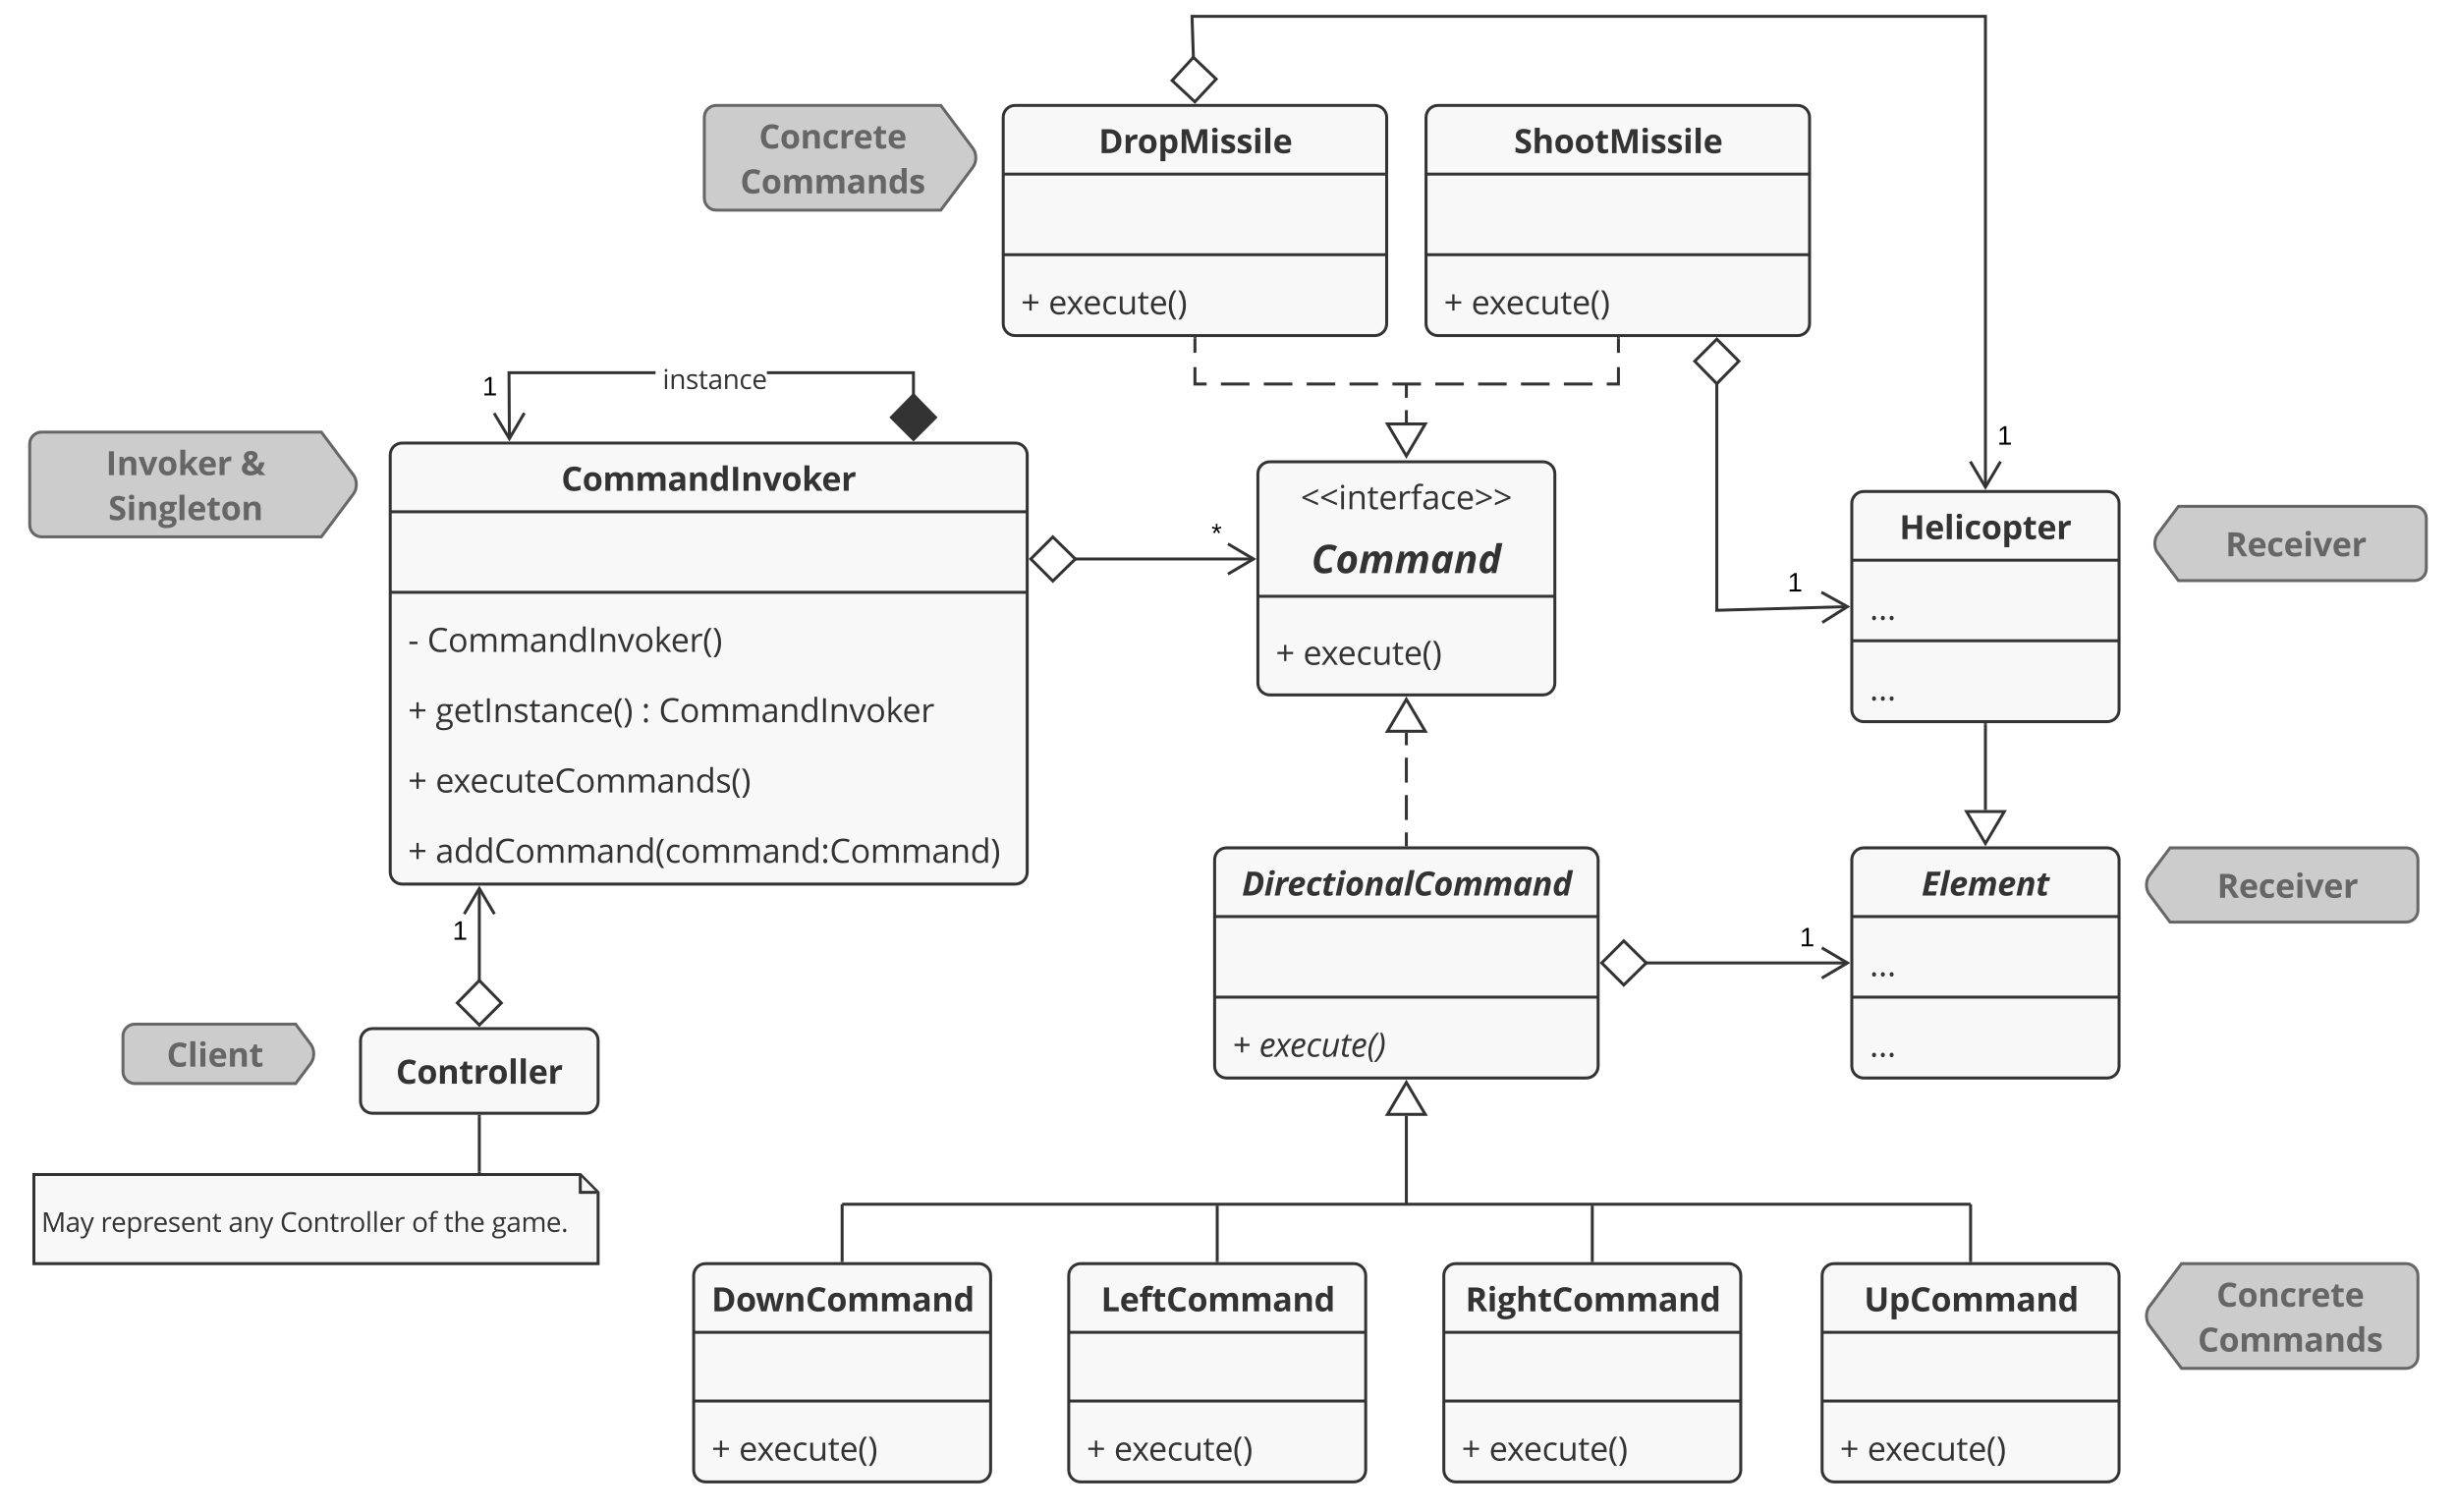 <svg xmlns="http://www.w3.org/2000/svg" xmlns:xlink="http://www.w3.org/1999/xlink" xmlns:lucid="lucid" width="1654.1" height="1018"><g transform="translate(-37.18 -209)" lucid:page-tab-id="0_0"><path d="M1665.64 1122.53c0 4.4-3.58 8-8 8H1506.4l-21.6-28.86c-2.65-3.54-2.65-9.28 0-12.8l21.6-28.87h151.24c4.42 0 8 3.58 8 8z" stroke="#666" stroke-width="2" fill="#ccc"/><use xlink:href="#a" transform="matrix(1,-2.4492935982947064e-16,2.4492935982947064e-16,1,1493.195,1060) translate(36.75 28.99)"/><use xlink:href="#b" transform="matrix(1,-2.4492935982947064e-16,2.4492935982947064e-16,1,1493.195,1060) translate(24.152 59.252)"/><path d="M884.36 528c0-4.42 3.58-8 8-8h184c4.42 0 8 3.58 8 8v141c0 4.42-3.58 8-8 8h-184c-4.42 0-8-3.58-8-8z" stroke="#333" stroke-width="2" fill="#f9f8f8"/><path d="M884.36 610.58h200" stroke="#333" stroke-width="2" fill="none"/><use xlink:href="#c" transform="matrix(1,0,0,1,892.36,528) translate(20.798 23.963)"/><use xlink:href="#d" transform="matrix(1,0,0,1,892.36,528) translate(28.016 66.976)"/><use xlink:href="#e" transform="matrix(1,0,0,1,896.36,618.578) translate(0 38.121)"/><use xlink:href="#f" transform="matrix(1,0,0,1,896.36,618.578) translate(18.479 38.121)"/><path d="M855.22 788c0-4.42 3.58-8 8-8h242.28c4.42 0 8 3.58 8 8v139c0 4.42-3.58 8-8 8H863.22c-4.42 0-8-3.58-8-8z" stroke="#333" stroke-width="2" fill="#f9f8f8"/><path d="M855.22 826.26h258.28m-258.28 54.27h258.28" stroke="#333" stroke-width="2" fill="none"/><use xlink:href="#g" transform="matrix(1,0,0,1,863.217,788) translate(10.383 24.121)"/><use xlink:href="#h" transform="matrix(1,0,0,1,867.217,888.525) translate(0 32.121)"/><use xlink:href="#i" transform="matrix(1,0,0,1,867.217,888.525) translate(18.012 32.121)"/><path d="M984.36 778v-8.4m0-8.38v-16.78m0-8.4v-16.78m0-8.4v-8.38" stroke="#333" stroke-width="2" fill="none"/><path d="M985.36 779h-2v-1.03h2z" fill="#333"/><path d="M984.36 679.96l12.73 21.52h-25.47z" stroke="#333" stroke-width="2" fill="#fff"/><path d="M984.36 1019v-58.52M984.36 1018.97v1.03" stroke="#333" stroke-width="2" fill="none"/><path d="M984.36 937.96l12.73 21.52h-25.47z" stroke="#333" stroke-width="2" fill="#fff"/><path d="M605.36 1020h758M605.4 1020h-1.04M1363.33 1020h1.03" stroke="#333" stroke-width="2" fill="none"/><path d="M1264.36 1068c0-4.42 3.58-8 8-8h184c4.42 0 8 3.58 8 8v131c0 4.42-3.58 8-8 8h-184c-4.42 0-8-3.58-8-8z" stroke="#333" stroke-width="2" fill="#f9f8f8"/><path d="M1264.36 1106.26h200m-200 46.27h200" stroke="#333" stroke-width="2" fill="none"/><use xlink:href="#j" transform="matrix(1,0,0,1,1272.357,1068) translate(20.245 24.121)"/><use xlink:href="#e" transform="matrix(1,0,0,1,1276.357,1160.525) translate(0 32.121)"/><use xlink:href="#f" transform="matrix(1,0,0,1,1276.357,1160.525) translate(18.479 32.121)"/><path d="M504.36 1068c0-4.42 3.58-8 8-8h184c4.42 0 8 3.58 8 8v131c0 4.42-3.58 8-8 8h-184c-4.42 0-8-3.58-8-8z" stroke="#333" stroke-width="2" fill="#f9f8f8"/><path d="M504.36 1106.26h200m-200 46.27h200" stroke="#333" stroke-width="2" fill="none"/><use xlink:href="#k" transform="matrix(1,0,0,1,512.36,1068) translate(3.98 24.121)"/><use xlink:href="#e" transform="matrix(1,0,0,1,516.36,1160.525) translate(0 32.121)"/><use xlink:href="#f" transform="matrix(1,0,0,1,516.36,1160.525) translate(18.479 32.121)"/><path d="M1009.58 1068c0-4.42 3.58-8 8-8h184c4.42 0 8 3.58 8 8v131c0 4.42-3.58 8-8 8h-184c-4.42 0-8-3.58-8-8z" stroke="#333" stroke-width="2" fill="#f9f8f8"/><path d="M1009.58 1106.26h200m-200 46.27h200" stroke="#333" stroke-width="2" fill="none"/><use xlink:href="#l" transform="matrix(1,0,0,1,1017.575,1068) translate(6.546 24.121)"/><use xlink:href="#e" transform="matrix(1,0,0,1,1021.575,1160.525) translate(0 32.121)"/><use xlink:href="#f" transform="matrix(1,0,0,1,1021.575,1160.525) translate(18.479 32.121)"/><path d="M756.97 1068c0-4.42 3.58-8 8-8h184c4.42 0 8 3.58 8 8v131c0 4.42-3.58 8-8 8h-184c-4.42 0-8-3.58-8-8z" stroke="#333" stroke-width="2" fill="#f9f8f8"/><path d="M756.97 1106.26h200m-200 46.27h200" stroke="#333" stroke-width="2" fill="none"/><use xlink:href="#m" transform="matrix(1,0,0,1,764.968,1068) translate(13.708 24.121)"/><use xlink:href="#e" transform="matrix(1,0,0,1,768.968,1160.525) translate(0 32.121)"/><use xlink:href="#f" transform="matrix(1,0,0,1,768.968,1160.525) translate(18.479 32.121)"/><path d="M604.36 1021v37M604.36 1021.03V1020" stroke="#333" stroke-width="2" fill="none"/><path d="M605.36 1059h-2v-1.03h2z" fill="#333"/><path d="M1364.36 1021v37M1364.36 1021.03V1020" stroke="#333" stroke-width="2" fill="none"/><path d="M1365.36 1057.97v1.03h-2v-1.03z" fill="#333"/><path d="M856.97 1058v-37" stroke="#333" stroke-width="2" fill="none"/><path d="M857.97 1059h-2v-1.03h2z" fill="#333"/><path d="M856.97 1021.03V1020M1109.58 1058v-37" stroke="#333" stroke-width="2" fill="none"/><path d="M1110.58 1057.97v1.03h-2v-1.03z" fill="#333"/><path d="M1109.58 1021.03V1020M1145.25 857.5h136.3" stroke="#333" stroke-width="2" fill="none"/><path d="M1115.92 857.5l14.85-14.85 15.15 14.85-15.15 14.85z" stroke="#333" stroke-width="2" fill="#fff"/><path d="M1264.18 867.68l17.22-10.18-17.22-10.18" stroke="#333" stroke-width="2" fill="none"/><use xlink:href="#n" transform="matrix(1,0,0,1,1249.276,831.9) translate(0 14.4)"/><path d="M1284.36 788c0-4.42 3.58-8 8-8h164c4.42 0 8 3.58 8 8v139c0 4.42-3.58 8-8 8h-164c-4.42 0-8-3.58-8-8z" stroke="#333" stroke-width="2" fill="#f9f8f8"/><path d="M1284.36 826.26h180m-180 54.27h180" stroke="#333" stroke-width="2" fill="none"/><use xlink:href="#o" transform="matrix(1,0,0,1,1292.36,788) translate(38.977 24.121)"/><use xlink:href="#p" transform="matrix(1,0,0,1,1296.36,834.263) translate(0 32.121)"/><use xlink:href="#q" transform="matrix(1,0,0,1,1296.36,888.525) translate(0 32.121)"/><path d="M1665.64 822c0 4.42-3.58 8-8 8H1498.7l-13.9-18.6c-2.65-3.53-2.65-9.27 0-12.8l13.9-18.6h158.94c4.42 0 8 3.58 8 8z" stroke="#666" stroke-width="2" fill="#ccc"/><use xlink:href="#r" transform="matrix(1,-2.4492935982947064e-16,2.4492935982947064e-16,1,1489.355,780) translate(41.001 33.621)"/><path d="M57.18 508c0-4.42 3.58-8 8-8H253.6l21.6 28.86c2.65 3.53 2.65 9.27 0 12.8l-21.6 28.87H65.2c-4.42 0-8-3.6-8-8z" stroke="#666" stroke-width="2" fill="#ccc"/><use xlink:href="#s" transform="matrix(1,0,0,1,57.18,500) translate(51.322 28.99)"/><use xlink:href="#t" transform="matrix(1,0,0,1,57.18,500) translate(142.012 28.99)"/><use xlink:href="#u" transform="matrix(1,0,0,1,57.18,500) translate(52.949 59.252)"/><path d="M300 515.38c0-4.42 3.58-8 8-8h413c4.4 0 8 3.58 8 8v281c0 4.42-3.6 8-8 8H308c-4.42 0-8-3.58-8-8z" stroke="#333" stroke-width="2" fill="#f9f8f8"/><path d="M300 553.65h429M300 607.9h429" stroke="#333" stroke-width="2" fill="none"/><use xlink:href="#v" transform="matrix(1,0,0,1,308,515.383) translate(107.216 24.121)"/><use xlink:href="#w" transform="matrix(1,0,0,1,312,615.908) translate(0 32.109)"/><use xlink:href="#x" transform="matrix(1,0,0,1,312,615.908) translate(12.923 32.109)"/><use xlink:href="#e" transform="matrix(1,0,0,1,312,615.908) translate(0 79.45)"/><use xlink:href="#y" transform="matrix(1,0,0,1,312,615.908) translate(18.479 79.45)"/><use xlink:href="#z" transform="matrix(1,0,0,1,312,615.908) translate(157.216 79.45)"/><use xlink:href="#A" transform="matrix(1,0,0,1,312,615.908) translate(168.902 79.45)"/><use xlink:href="#e" transform="matrix(1,0,0,1,312,615.908) translate(0 126.792)"/><use xlink:href="#B" transform="matrix(1,0,0,1,312,615.908) translate(18.479 126.792)"/><use xlink:href="#e" transform="matrix(1,0,0,1,312,615.908) translate(0 174.133)"/><use xlink:href="#C" transform="matrix(1,0,0,1,312,615.908) translate(18.479 174.133)"/><path d="M760.74 585.45h120.8" stroke="#333" stroke-width="2" fill="none"/><path d="M731.4 585.45l14.85-14.85 15.15 14.85-15.15 14.85z" stroke="#333" stroke-width="2" fill="#fff"/><path d="M864.18 595.63l17.22-10.18-17.22-10.18" stroke="#333" stroke-width="2" fill="none"/><use xlink:href="#D" transform="matrix(1,0,0,1,853.045,559.849) translate(0 14.4)"/><path d="M478.72 461h-97.7l.23 43.56h-2L379 459h99.72zm174.67 14.63h-2V461h-97.73v-2h99.72z" fill="#333"/><path d="M667.24 490.12l-14.85 14.85-14.86-14.85 14.85-15.15z" fill="#333"/><path d="M668.65 490.13l-16.26 16.25-16.27-16.25 16.26-16.6zm-29.7-.02l13.44 13.45 13.43-13.44-13.44-13.7zM391.2 487.65l-10.94 18.73-11.14-18.6 1.7-1.03 9.42 15.7 9.23-15.8z" fill="#333"/><use xlink:href="#E" transform="matrix(1,0,0,1,478.722,443.744) translate(0 27.239)"/><use xlink:href="#F" transform="matrix(1,0,0,1,478.722,443.744) translate(4.676 27.239)"/><use xlink:href="#n" transform="matrix(1,0,0,1,362.066,460.891) translate(0 14.4)"/><path d="M280 909.72c0-4.42 3.58-8 8-8h144c4.42 0 8 3.58 8 8v41c0 4.42-3.58 8-8 8H288c-4.42 0-8-3.58-8-8z" stroke="#333" stroke-width="2" fill="#f9f8f8"/><use xlink:href="#G" transform="matrix(1,0,0,1,288,909.721) translate(15.821 29.121)"/><path d="M120 906.72c0-4.42 3.58-8 8-8h108.3l10.2 13.6c2.63 3.53 2.63 9.27 0 12.8l-10.2 13.6H128c-4.42 0-8-3.58-8-8z" stroke="#666" stroke-width="2" fill="#ccc"/><use xlink:href="#H" transform="matrix(1,0,0,1,120,898.721) translate(29.448 28.621)"/><path d="M60 1000h368l12 12v48H60z" stroke="#333" stroke-width="2" fill="#f9f8f8"/><path d="M428 1000.95V1012h11.05" stroke="#333" stroke-width="2" fill="#f9f8f8"/><use xlink:href="#I" transform="matrix(1,0,0,1,65,1005) translate(0 33.614)"/><use xlink:href="#J" transform="matrix(1,0,0,1,65,1005) translate(40.008 33.614)"/><use xlink:href="#K" transform="matrix(1,0,0,1,65,1005) translate(125.974 33.614)"/><use xlink:href="#L" transform="matrix(1,0,0,1,65,1005) translate(160.778 33.614)"/><use xlink:href="#M" transform="matrix(1,0,0,1,65,1005) translate(249.495 33.614)"/><use xlink:href="#N" transform="matrix(1,0,0,1,65,1005) translate(271.143 33.614)"/><use xlink:href="#O" transform="matrix(1,0,0,1,65,1005) translate(303.319 33.614)"/><path d="M360 960.72V998" stroke="#333" stroke-width="2" fill="none"/><path d="M361 960.75h-2v-1.03h2zM361 999h-2v-1.03h2z" fill="#333"/><path d="M360 869.97V807.2" stroke="#333" stroke-width="2" fill="none"/><path d="M360 899.3l-14.85-14.84L360 869.3l14.85 15.16z" stroke="#333" stroke-width="2" fill="#fff"/><path d="M370.18 824.56L360 807.36l-10.18 17.2" stroke="#333" stroke-width="2" fill="none"/><use xlink:href="#P" transform="matrix(1,0,0,1,342,827.481) translate(0 14.4)"/><path d="M712.83 288c0-4.42 3.58-8 8-8H963.1c4.43 0 8 3.58 8 8v139c0 4.42-3.57 8-8 8H720.84c-4.42 0-8-3.58-8-8z" stroke="#333" stroke-width="2" fill="#f9f8f8"/><path d="M712.83 326.26H971.1m-258.27 54.27H971.1" stroke="#333" stroke-width="2" fill="none"/><use xlink:href="#Q" transform="matrix(1,0,0,1,720.826,288) translate(56.282 24.121)"/><use xlink:href="#R" transform="matrix(1,0,0,1,724.826,388.525) translate(0 32.121)"/><use xlink:href="#S" transform="matrix(1,0,0,1,724.826,388.525) translate(18.479 32.121)"/><path d="M997.6 288c0-4.42 3.6-8 8-8h242.3c4.4 0 8 3.58 8 8v139c0 4.42-3.6 8-8 8h-242.3c-4.4 0-8-3.58-8-8z" stroke="#333" stroke-width="2" fill="#f9f8f8"/><path d="M997.6 326.26h258.3m-258.3 54.27h258.3" stroke="#333" stroke-width="2" fill="none"/><use xlink:href="#T" transform="matrix(1,0,0,1,1005.609,288) translate(51.236 24.121)"/><use xlink:href="#R" transform="matrix(1,0,0,1,1009.609,388.525) translate(0 32.121)"/><use xlink:href="#S" transform="matrix(1,0,0,1,1009.609,388.525) translate(18.479 32.121)"/><path d="M984.36 468.62v8.3m0 8.3v8.3M984.36 468.64v-1.02" stroke="#333" stroke-width="2" fill="none"/><path d="M984.36 516.04l-12.73-21.52h25.46z" stroke="#333" stroke-width="2" fill="#fff"/><path d="M841.97 437v9.62m0 9.63v11.37h7.87m9.62 0h19.25m9.63 0h19.25m9.62 0h19.24m9.63 0h19.24m9.63 0h19.25m9.62 0h19.25m9.62 0h19.24m9.64 0h19.24m9.63 0h19.25m9.62 0h7.88v-11.37m0-9.63V437" stroke="#333" stroke-width="2" fill="none"/><path d="M842.97 437.03h-2V436h2zM1128.15 437.03h-2V436h2z" fill="#333"/><path d="M511.54 288c0-4.42 3.58-8 8-8H670.8l21.6 28.86c2.64 3.53 2.64 9.27 0 12.8l-21.6 28.87H519.53c-4.42 0-8-3.6-8-8z" stroke="#666" stroke-width="2" fill="#ccc"/><g><use xlink:href="#U" transform="matrix(1,0,0,1,511.541,280) translate(36.75 28.99)"/><use xlink:href="#V" transform="matrix(1,0,0,1,511.541,280) translate(24.152 59.252)"/></g><path d="M1284.36 548c0-4.42 3.58-8 8-8h164c4.42 0 8 3.58 8 8v139c0 4.42-3.58 8-8 8h-164c-4.42 0-8-3.58-8-8z" stroke="#333" stroke-width="2" fill="#f9f8f8"/><path d="M1284.36 586.26h180m-180 54.27h180" stroke="#333" stroke-width="2" fill="none"/><g><use xlink:href="#W" transform="matrix(1,0,0,1,1292.36,548) translate(24.095 24.121)"/></g><g><use xlink:href="#X" transform="matrix(1,0,0,1,1296.36,594.263) translate(0 32.121)"/></g><g><use xlink:href="#Y" transform="matrix(1,0,0,1,1296.36,648.525) translate(0 32.121)"/></g><g><path d="M1671.28 592c0 4.42-3.58 8-8 8h-158.93l-13.92-18.6c-2.64-3.53-2.64-9.27 0-12.8l13.92-18.6h158.93c4.42 0 8 3.58 8 8z" stroke="#666" stroke-width="2" fill="#ccc"/></g><g><use xlink:href="#Z" transform="matrix(1,-2.4492935982947064e-16,2.4492935982947064e-16,1,1494.995,550) translate(41.001 33.621)"/></g><path d="M1374.36 697v57.52" stroke="#333" stroke-width="2" fill="none"/><path d="M1375.36 697.03h-2V696h2z" fill="#333"/><path d="M1374.36 777.04l-12.73-21.52h25.46z" stroke="#333" stroke-width="2" fill="#fff"/><path d="M1193.43 466.75V620l88.1-2.45" stroke="#333" stroke-width="2" fill="none"/><path d="M1193.43 437.4l14.85 14.86-14.85 15.15-14.85-15.14z" stroke="#333" stroke-width="2" fill="#fff"/><path d="M1264.47 628.2l16.93-10.65-17.5-9.7" stroke="#333" stroke-width="2" fill="none"/><g><use xlink:href="#aa" transform="matrix(1,0,0,1,1241.151,584.931) translate(0 22.4)"/></g><path d="M840.94 248.27L840 220h534.36v317.18" stroke="#333" stroke-width="2" fill="none"/><path d="M841.92 277.6l-15.33-14.36 14.32-15.64 15.35 14.65z" stroke="#333" stroke-width="2" fill="#fff"/><path d="M1364.18 519.82l10.18 17.22 10.18-17.22" stroke="#333" stroke-width="2" fill="none"/><g><use xlink:href="#aa" transform="matrix(1,0,0,1,1382.36,486.041) translate(0 22.4)"/></g><defs><path fill="#666" d="M1133-1128c-95-42-202-97-328-97-258 0-367 218-367 498 0 326 122 489 367 489 103 0 227-26 373-77v260C1058-5 924 20 776 20c-443 0-662-290-657-749 5-455 236-754 686-754 142 0 285 34 428 103" id="ab"/><path fill="#666" d="M633-893c-183 0-230 133-230 332s48 336 232 336c183 0 229-137 229-336s-47-332-231-332zm4-246c347 5 535 225 539 578S978 25 631 20C283 15 96-208 92-561c-4-355 196-583 545-578" id="ac"/><path fill="#666" d="M795-1139c261-1 398 148 397 410V0H887v-653c-1-148-42-242-180-242-202 0-242 139-242 369V0H160v-1118h233l41 143h17c62-102 185-163 344-164" id="ad"/><path fill="#666" d="M954-63C853 0 774 20 614 20 266 20 92-171 92-553c0-369 188-586 549-586 129 0 245 25 348 76l-90 236c-84-31-156-66-258-66-159 0-238 113-238 338 0 219 79 328 238 328 137 0 223-38 313-97v261" id="ae"/><path fill="#666" d="M451-930c71-134 228-244 436-200l-23 286c-220-45-399 61-399 275V0H160v-1118h231l45 188h15" id="af"/><path fill="#666" d="M836-686c0-141-77-236-213-236-140 0-206 98-215 236h428zm223 627C946-4 838 19 666 20 308 22 92-191 92-551c0-356 187-588 529-588 314 0 504 195 501 508v148H401c5 169 104 277 279 276 158-2 261-33 379-88v236" id="ag"/><path fill="#666" d="M498-350c-2 85 52 126 133 127 53 0 117-12 192-35v227C747 3 654 20 543 20c-247 0-350-124-350-370v-539H47v-129l168-102 88-236h195v238h313v229H498v539" id="ah"/><g id="a"><use transform="matrix(0.011,0,0,0.011,0,0)" xlink:href="#ab"/><use transform="matrix(0.011,0,0,0.011,14.16,0)" xlink:href="#ac"/><use transform="matrix(0.011,0,0,0.011,27.919,0)" xlink:href="#ad"/><use transform="matrix(0.011,0,0,0.011,42.524,0)" xlink:href="#ae"/><use transform="matrix(0.011,0,0,0.011,53.95,0)" xlink:href="#af"/><use transform="matrix(0.011,0,0,0.011,63.596,0)" xlink:href="#ag"/><use transform="matrix(0.011,0,0,0.011,76.725,0)" xlink:href="#ah"/><use transform="matrix(0.011,0,0,0.011,86.372,0)" xlink:href="#ag"/></g><path fill="#666" d="M1384-895c-176 0-222 133-223 334V0H856v-653c-1-144-37-242-168-242-78 0-135 29-170 86s-53 152-53 283V0H160v-1118h233l41 143h17c56-98 174-164 325-164 167 0 281 55 340 164h27c55-99 179-165 330-164 265 2 385 133 385 410V0h-306v-653c-1-144-37-242-168-242" id="ai"/><path fill="#666" d="M618-1141c286 0 465 117 465 396V0H870l-59-152h-8C704-33 632 18 432 20 216 22 86-113 86-334c0-119 44-202 124-262 109-82 356-99 570-100 11-142-39-219-174-219-89 0-194 27-315 81l-101-206c129-67 271-101 428-101zm-71 938c137 0 235-88 233-223v-92c-190 3-382 4-381 186 0 86 49 129 148 129" id="aj"/><path fill="#666" d="M92-557c0-327 132-582 430-582 141 0 248 55 322 164h10c-38-188-18-371-23-581h306V0H903l-59-145h-13C762-35 656 20 514 20 222 20 92-237 92-557zm309 4c0 190 54 330 220 330 191 0 231-123 231-332 0-214-44-336-236-336-161 0-215 151-215 338" id="ak"/><path fill="#666" d="M836-831c-99-39-182-77-306-82-139-6-173 83-92 144 51 39 327 139 383 188 71 62 119 126 119 249C940-74 747 21 463 20 305 20 202 0 94-45v-252c93 45 253 94 379 94 111 0 166-32 166-96 0-68-41-76-98-109-79-46-276-119-333-167-74-61-116-125-116-252 0-368 555-367 836-224" id="al"/><g id="b"><use transform="matrix(0.011,0,0,0.011,0,0)" xlink:href="#ab"/><use transform="matrix(0.011,0,0,0.011,14.16,0)" xlink:href="#ac"/><use transform="matrix(0.011,0,0,0.011,27.919,0)" xlink:href="#ai"/><use transform="matrix(0.011,0,0,0.011,49.74,0)" xlink:href="#ai"/><use transform="matrix(0.011,0,0,0.011,71.56,0)" xlink:href="#aj"/><use transform="matrix(0.011,0,0,0.011,84.983,0)" xlink:href="#ad"/><use transform="matrix(0.011,0,0,0.011,99.588,0)" xlink:href="#ak"/><use transform="matrix(0.011,0,0,0.011,113.65,0)" xlink:href="#al"/></g><path fill="#333" d="M1065-242L104-664v-98l961-479v149L283-721l782 328v151" id="am"/><path fill="#333" d="M342 0H176v-1096h166V0zm-82-1282c-61 0-98-43-98-111 0-69 36-110 98-110 59 0 98 43 98 110s-39 111-98 111" id="an"/><path fill="#333" d="M694-1116c270 0 399 125 398 401V0H926v-709c-1-177-76-266-252-266-250 0-332 133-332 400V0H176v-1096h135l27 150h8c62-101 190-170 348-170" id="ao"/><path fill="#333" d="M354-322c-2 123 60 204 176 205 51 1 114-10 150-20v127C647 7 557 20 506 20 294 20 188-92 188-315v-652H31v-80l157-69 70-234h96v254h318v129H354v645" id="ap"/><path fill="#333" d="M995-51C878-2 799 19 639 20c-329 2-524-221-524-559 0-326 172-577 481-577 278 0 451 210 446 493v105H287c4 242 121 392 358 393 118 0 235-25 350-74v148zM864-653c2-195-85-324-270-324-190 0-288 139-303 324h573" id="aq"/><path fill="#333" d="M340-893c80-153 237-262 467-211l-23 154c-45-10-85-15-120-15-184-3-322 182-322 377V0H176v-1096h137l19 203h8" id="ar"/><path fill="#333" d="M575-1430c-169 0-190 146-184 334h279v129H391V0H225v-967H29v-75l196-60c-15-299 97-465 353-465 58 0 126 12 204 35l-43 133c-64-21-119-31-164-31" id="as"/><path fill="#333" d="M588-1114c260 0 384 106 385 366V0H850l-33-156h-8C708-34 639 17 442 20 231 23 94-94 94-303c0-221 177-337 531-348l186-6c11-203-40-320-233-320-91 0-195 28-310 84l-51-127c97-53 229-94 371-94zM268-301c-1 123 81 184 207 184 203 0 334-120 332-323v-99c-257 14-539-7-539 238" id="at"/><path fill="#333" d="M287-543c-1 247 91 418 323 418 91 0 185-20 281-59v147C818 1 725 20 614 20c-329 0-499-221-499-561 0-349 172-575 510-575 96 0 221 26 282 57l-51 141c-61-25-157-50-235-51-223 0-334 142-334 426" id="au"/><path fill="#333" d="M104-393l783-326-783-373v-149l961 479v98L104-242v-151" id="av"/><g id="c"><use transform="matrix(0.011,0,0,0.011,0,0)" xlink:href="#am"/><use transform="matrix(0.011,0,0,0.011,12.706,0)" xlink:href="#am"/><use transform="matrix(0.011,0,0,0.011,25.412,0)" xlink:href="#an"/><use transform="matrix(0.011,0,0,0.011,31.033,0)" xlink:href="#ao"/><use transform="matrix(0.011,0,0,0.011,44.672,0)" xlink:href="#ap"/><use transform="matrix(0.011,0,0,0.011,52.517,0)" xlink:href="#aq"/><use transform="matrix(0.011,0,0,0.011,64.985,0)" xlink:href="#ar"/><use transform="matrix(0.011,0,0,0.011,74.056,0)" xlink:href="#as"/><use transform="matrix(0.011,0,0,0.011,81.586,0)" xlink:href="#at"/><use transform="matrix(0.011,0,0,0.011,93.945,0)" xlink:href="#au"/><use transform="matrix(0.011,0,0,0.011,104.525,0)" xlink:href="#aq"/><use transform="matrix(0.011,0,0,0.011,116.992,0)" xlink:href="#av"/><use transform="matrix(0.011,0,0,0.011,129.698,0)" xlink:href="#av"/></g><path fill="#333" d="M1217-1130c-117-62-172-97-312-97-215 0-336 143-407 319-43 105-64 218-64 339 1 215 78 328 287 329 97 0 210-26 338-77v260C926-6 793 20 659 20c-345 1-536-220-536-573 0-355 166-672 382-817 223-150 607-147 830-10" id="aw"/><path fill="#333" d="M805-696c0-131-48-197-143-197-50 0-94 21-134 61-78 78-135 263-135 422 0 123 50 185 150 185 127 0 193-116 229-233 22-73 33-152 33-238zm-121-443c263 0 424 175 424 443 0 284-101 512-274 626-89 59-194 90-316 90C262 20 90-154 90-410c0-288 103-522 278-638 90-60 195-91 316-91" id="ax"/><path fill="#333" d="M1470-1139c255-9 308 252 256 502L1593 0h-301l138-653c29-101 29-242-82-242-61 0-116 37-166 112-119 179-154 531-215 783H666l137-653c29-101 29-242-82-242-61 0-117 38-167 114C435-599 401-252 338 0H37l237-1118h230l-21 207h6c97-152 216-228 355-228 146 0 233 76 262 228h6c76-122 186-222 358-228" id="ay"/><path fill="#333" d="M608-1139c139 1 230 65 277 164h8l57-143h232L944 0H715l14-145h-4C636-35 529 20 406 20 192 20 90-154 90-385c0-266 113-534 261-655 79-65 164-99 257-99zM395-399c-1 104 35 176 129 176 46 0 90-22 133-67 87-92 142-257 142-441 0-88-54-165-140-164-45 0-87 25-129 72-76 86-135 265-135 424" id="az"/><path fill="#333" d="M844-1139c190 0 291 125 289 322 0 49-8 109-23 180L977 0H676l137-653c30-107 28-242-92-242-61 0-117 38-167 114C435-599 401-252 338 0H37l237-1118h230l-21 207h6c97-152 216-228 355-228" id="aA"/><path fill="#333" d="M725-145C643-47 561 20 406 20 192 20 90-155 90-387c0-265 113-532 260-653 79-65 164-99 258-99 139 0 192 63 254 164h8c11-222 67-386 103-581h301L944 0H715l14-145h-4zm36-329c47-141 85-417-102-421-45 0-87 25-129 72-76 86-135 265-135 424 0 117 46 176 137 176 44 0 86-23 128-69s76-106 101-182" id="aB"/><g id="d"><use transform="matrix(0.013,0,0,0.013,0,0)" xlink:href="#aw"/><use transform="matrix(0.013,0,0,0.013,16.315,0)" xlink:href="#ax"/><use transform="matrix(0.013,0,0,0.013,31.914,0)" xlink:href="#ay"/><use transform="matrix(0.013,0,0,0.013,56.042,0)" xlink:href="#ay"/><use transform="matrix(0.013,0,0,0.013,80.169,0)" xlink:href="#az"/><use transform="matrix(0.013,0,0,0.013,96.016,0)" xlink:href="#aA"/><use transform="matrix(0.013,0,0,0.013,112.122,0)" xlink:href="#aB"/></g><path fill="#333" d="M653-791h412v138H653v426H514v-426H104v-138h410v-428h139v428" id="aC"/><use transform="matrix(0.011,0,0,0.011,0,0)" xlink:href="#aC" id="e"/><path fill="#333" d="M440-561L59-1096h189l289 420 288-420h187L631-561 1032 0H844L537-444 227 0H39" id="aD"/><path fill="#333" d="M563 20c-271 0-399-123-399-399v-717h168v711c1 177 76 266 252 266 250 0 331-135 331-401v-576h166V0H944l-24-147h-9C848-44 724 20 563 20" id="aE"/><path fill="#333" d="M383 324C201 116 82-188 82-561c0-378 120-688 301-901h162c-172 227-289 529-289 899 0 361 122 665 287 887H383" id="aF"/><path fill="#333" d="M223-1462c182 213 301 524 301 901 0 373-119 679-301 885H63c166-222 287-526 287-887 0-369-117-672-289-899h162" id="aG"/><g id="f"><use transform="matrix(0.011,0,0,0.011,0,0)" xlink:href="#aq"/><use transform="matrix(0.011,0,0,0.011,12.023,0)" xlink:href="#aD"/><use transform="matrix(0.011,0,0,0.011,23.22,0)" xlink:href="#aq"/><use transform="matrix(0.011,0,0,0.011,35.688,0)" xlink:href="#au"/><use transform="matrix(0.011,0,0,0.011,46.267,0)" xlink:href="#aE"/><use transform="matrix(0.011,0,0,0.011,59.907,0)" xlink:href="#ap"/><use transform="matrix(0.011,0,0,0.011,67.752,0)" xlink:href="#aq"/><use transform="matrix(0.011,0,0,0.011,80.219,0)" xlink:href="#aF"/><use transform="matrix(0.011,0,0,0.011,86.795,0)" xlink:href="#aG"/></g><path fill="#333" d="M758-1462c356-2 568 198 565 553-5 552-275 900-819 909H53l309-1462h396zm252 569c3-196-92-315-281-315H614L412-256h106c344-10 486-283 492-637" id="aH"/><path fill="#333" d="M653-1436c0 110-63 179-180 179-101 0-151-41-151-123-1-116 67-176 182-176 90-1 149 36 149 120zM338 0H37l237-1118h301" id="aI"/><path fill="#333" d="M489-911c124-178 242-257 449-217l-66 290c-244-69-382 123-428 338L338 0H37l237-1118h230l-21 207h6" id="aJ"/><path fill="#333" d="M696-922c-135 0-247 148-268 275 117 3 222-12 286-49 57-33 87-76 87-131 0-63-35-95-105-95zM592-207c150-3 210-32 330-86v227C807-9 677 20 532 20 256 20 90-138 90-412c0-283 128-528 306-638 95-59 200-89 319-89 217 0 374 102 375 305 0 125-56 220-167 288-119 73-305 107-528 102-17 145 58 240 197 237" id="aK"/><path fill="#333" d="M567-223c116 0 190-42 275-82v246C741-6 629 20 506 20 242 20 90-129 90-391c0-287 114-531 284-653 171-123 445-117 636-23l-92 229c-70-28-129-63-224-57-215 14-293 246-299 479-3 121 58 193 172 193" id="aL"/><path fill="#333" d="M410 20c-192 0-289-73-291-258 0-33 3-71 12-112l115-539H94l29-147 196-84 132-236h194l-49 238h283l-50 229H547L432-350c-18 73-1 127 82 127 43 0 97-12 162-35v225C602 2 513 20 410 20" id="aM"/><path fill="#333" d="M338 0H37l330-1556h301" id="aN"/><g id="g"><use transform="matrix(0.011,0,0,0.011,0,0)" xlink:href="#aH"/><use transform="matrix(0.011,0,0,0.011,15.039,0)" xlink:href="#aI"/><use transform="matrix(0.011,0,0,0.011,21.636,0)" xlink:href="#aJ"/><use transform="matrix(0.011,0,0,0.011,30.545,0)" xlink:href="#aK"/><use transform="matrix(0.011,0,0,0.011,42.925,0)" xlink:href="#aL"/><use transform="matrix(0.011,0,0,0.011,53.657,0)" xlink:href="#aM"/><use transform="matrix(0.011,0,0,0.011,62.771,0)" xlink:href="#aI"/><use transform="matrix(0.011,0,0,0.011,69.368,0)" xlink:href="#ax"/><use transform="matrix(0.011,0,0,0.011,82.368,0)" xlink:href="#aA"/><use transform="matrix(0.011,0,0,0.011,95.79,0)" xlink:href="#az"/><use transform="matrix(0.011,0,0,0.011,108.995,0)" xlink:href="#aN"/><use transform="matrix(0.011,0,0,0.011,115.592,0)" xlink:href="#aw"/><use transform="matrix(0.011,0,0,0.011,129.188,0)" xlink:href="#ax"/><use transform="matrix(0.011,0,0,0.011,142.188,0)" xlink:href="#ay"/><use transform="matrix(0.011,0,0,0.011,162.294,0)" xlink:href="#ay"/><use transform="matrix(0.011,0,0,0.011,182.4,0)" xlink:href="#az"/><use transform="matrix(0.011,0,0,0.011,195.605,0)" xlink:href="#aA"/><use transform="matrix(0.011,0,0,0.011,209.028,0)" xlink:href="#aB"/></g><path fill="#333" d="M516-651H127v-142h389v-391h141v391h390v142H657v387H516v-387" id="aO"/><use transform="matrix(0.011,0,0,0.011,0,0)" xlink:href="#aO" id="h"/><path fill="#333" d="M817-59C704-8 636 18 492 20 245 23 98-141 98-391c0-259 120-515 272-629 83-63 172-96 271-96 187 0 307 79 307 252 0 120-56 213-166 282-115 72-291 106-508 103-23 208 46 364 248 358 126-4 186-33 295-84v146zm-35-791c0-80-59-123-151-123-69 0-133 31-193 94S331-729 299-618c155 1 279-19 361-60 81-40 122-97 122-172" id="aP"/><path fill="#333" d="M467-434L121 0H-74l475-565-239-531h170l174 412 330-412h194L575-557 827 0H659" id="aQ"/><path fill="#333" d="M520-119c105 0 184-35 262-67v143C699-1 607 20 506 20 249 22 98-131 98-389c0-274 115-515 278-633 156-113 369-117 562-43l-47 141c-160-67-298-75-423 26-119 97-198 295-198 509 0 164 91 271 250 270" id="aR"/><path fill="#333" d="M387 20c-169 1-276-98-274-268 0-41 6-99 22-172l146-676h170L301-401c-37 146-30 289 129 282 155-7 253-113 323-232 112-195 137-497 199-745h166L887 0H748l22-203h-12C693-120 630-62 571-29S450 20 387 20" id="aS"/><path fill="#333" d="M303-365c-31 124-35 248 92 248 37 0 85-9 144-26v129C505 2 421 20 375 20c-162 0-258-76-258-237 0-44 6-94 18-150l127-602H90l14-73 185-78 125-228h98l-55 252h274l-26 127H432" id="aT"/><path fill="#333" d="M229 324C29-17 45-526 202-899c80-192 208-380 384-563h157c-164 180-284 371-371 570C211-523 205-34 360 324H229" id="aU"/><path fill="#333" d="M354-1462c198 345 182 854 24 1228C297-42 170 144-4 324h-156C171-43 336-439 336-864c0-227-38-427-113-598h131" id="aV"/><g id="i"><use transform="matrix(0.011,0,0,0.011,0,0)" xlink:href="#aP"/><use transform="matrix(0.011,0,0,0.011,10.514,0)" xlink:href="#aQ"/><use transform="matrix(0.011,0,0,0.011,20.692,0)" xlink:href="#aP"/><use transform="matrix(0.011,0,0,0.011,31.651,0)" xlink:href="#aR"/><use transform="matrix(0.011,0,0,0.011,41.656,0)" xlink:href="#aS"/><use transform="matrix(0.011,0,0,0.011,54.481,0)" xlink:href="#aT"/><use transform="matrix(0.011,0,0,0.011,61.686,0)" xlink:href="#aP"/><use transform="matrix(0.011,0,0,0.011,72.645,0)" xlink:href="#aU"/><use transform="matrix(0.011,0,0,0.011,78.982,0)" xlink:href="#aV"/></g><path fill="#333" d="M776-240c213 0 289-110 289-329v-893h309v946c-8 356-241 531-606 536-358 5-595-195-594-540v-942h309v895c2 220 76 327 293 327" id="aW"/><path fill="#333" d="M782-1139c293 0 422 256 422 578 0 230-70 418-202 512-65 46-141 69-228 69-131 0-234-48-309-143h-16c32 222 9 383 16 615H160v-1610h248l43 145h14c71-111 177-166 317-166zm111 574c0-190-40-330-209-330-184 0-221 128-219 332 2 209 40 336 223 336 137 0 205-113 205-338" id="aX"/><path fill="#333" d="M1133-1128c-95-42-202-97-328-97-258 0-367 218-367 498 0 326 122 489 367 489 103 0 227-26 373-77v260C1058-5 924 20 776 20c-443 0-662-290-657-749 5-455 236-754 686-754 142 0 285 34 428 103" id="aY"/><path fill="#333" d="M633-893c-183 0-230 133-230 332s48 336 232 336c183 0 229-137 229-336s-47-332-231-332zm4-246c347 5 535 225 539 578S978 25 631 20C283 15 96-208 92-561c-4-355 196-583 545-578" id="aZ"/><path fill="#333" d="M1384-895c-176 0-222 133-223 334V0H856v-653c-1-144-37-242-168-242-78 0-135 29-170 86s-53 152-53 283V0H160v-1118h233l41 143h17c56-98 174-164 325-164 167 0 281 55 340 164h27c55-99 179-165 330-164 265 2 385 133 385 410V0h-306v-653c-1-144-37-242-168-242" id="ba"/><path fill="#333" d="M618-1141c286 0 465 117 465 396V0H870l-59-152h-8C704-33 632 18 432 20 216 22 86-113 86-334c0-119 44-202 124-262 109-82 356-99 570-100 11-142-39-219-174-219-89 0-194 27-315 81l-101-206c129-67 271-101 428-101zm-71 938c137 0 235-88 233-223v-92c-190 3-382 4-381 186 0 86 49 129 148 129" id="bb"/><path fill="#333" d="M795-1139c261-1 398 148 397 410V0H887v-653c-1-148-42-242-180-242-202 0-242 139-242 369V0H160v-1118h233l41 143h17c62-102 185-163 344-164" id="bc"/><path fill="#333" d="M92-557c0-327 132-582 430-582 141 0 248 55 322 164h10c-38-188-18-371-23-581h306V0H903l-59-145h-13C762-35 656 20 514 20 222 20 92-237 92-557zm309 4c0 190 54 330 220 330 191 0 231-123 231-332 0-214-44-336-236-336-161 0-215 151-215 338" id="bd"/><g id="j"><use transform="matrix(0.011,0,0,0.011,0,0)" xlink:href="#aW"/><use transform="matrix(0.011,0,0,0.011,16.797,0)" xlink:href="#aX"/><use transform="matrix(0.011,0,0,0.011,30.859,0)" xlink:href="#aY"/><use transform="matrix(0.011,0,0,0.011,45.02,0)" xlink:href="#aZ"/><use transform="matrix(0.011,0,0,0.011,58.778,0)" xlink:href="#ba"/><use transform="matrix(0.011,0,0,0.011,80.599,0)" xlink:href="#ba"/><use transform="matrix(0.011,0,0,0.011,102.42,0)" xlink:href="#bb"/><use transform="matrix(0.011,0,0,0.011,115.842,0)" xlink:href="#bc"/><use transform="matrix(0.011,0,0,0.011,130.447,0)" xlink:href="#bd"/></g><path fill="#333" d="M643-1462c464-5 754 260 754 717 0 491-297 749-799 745H184v-1462h459zm432 725c0-314-139-471-416-471H494v952h133c299 0 448-160 448-481" id="be"/><path fill="#333" d="M1079 0c-64-298-133-592-202-885h-7L666 0H338L20-1118h304c74 305 149 505 192 862h6c25-292 125-597 189-862h336c64 284 150 545 182 862h6c7-69 49-308 65-367l134-495h299L1411 0h-332" id="bf"/><g id="k"><use transform="matrix(0.011,0,0,0.011,0,0)" xlink:href="#be"/><use transform="matrix(0.011,0,0,0.011,16.45,0)" xlink:href="#aZ"/><use transform="matrix(0.011,0,0,0.011,29.763,0)" xlink:href="#bf"/><use transform="matrix(0.011,0,0,0.011,48.785,0)" xlink:href="#bc"/><use transform="matrix(0.011,0,0,0.011,63.39,0)" xlink:href="#aY"/><use transform="matrix(0.011,0,0,0.011,77.55,0)" xlink:href="#aZ"/><use transform="matrix(0.011,0,0,0.011,91.309,0)" xlink:href="#ba"/><use transform="matrix(0.011,0,0,0.011,113.129,0)" xlink:href="#ba"/><use transform="matrix(0.011,0,0,0.011,134.95,0)" xlink:href="#bb"/><use transform="matrix(0.011,0,0,0.011,148.372,0)" xlink:href="#bc"/><use transform="matrix(0.011,0,0,0.011,162.977,0)" xlink:href="#bd"/></g><path fill="#333" d="M881-1016c0-191-181-195-387-192v395c210 7 387-9 387-203zm313-8c0 197-121 322-272 387 220 329 363 541 430 637h-344L659-561H494V0H184v-1462h426c360 1 584 108 584 438" id="bg"/><path fill="#333" d="M479-1407c-1 99-61 150-166 150-111 0-166-50-166-150 0-99 55-149 166-149s166 50 166 149zM465 0H160v-1118h305V0" id="bh"/><path fill="#333" d="M549-1139c43 0 163 15 194 21h390v155l-175 45c32 50 48 106 48 168 2 289-261 415-574 373-89 78-53 146 121 146h190c229-1 375 93 377 311 0 131-55 232-164 304S691 492 487 492c-156 0-275-28-357-82S6 280 6 182C6 26 113-51 254-84c-55-22-119-89-117-162 3-107 68-140 144-190C169-483 89-600 90-756c1-259 185-383 459-383zM467 14c-100-2-199 51-197 144 3 184 368 146 487 90 62-30 93-71 93-123 0-42-19-70-55-87-64-30-222-23-328-24zm82-569c118 0 165-80 166-197 0-135-55-202-166-202-112 0-168 67-168 202 0 117 52 197 168 197" id="bi"/><path fill="#333" d="M791-1139c262-1 402 148 401 410V0H887v-653c0-161-60-242-180-242-201 0-242 142-242 369V0H160v-1556h305c-1 210 6 368-14 581h16c68-109 176-164 324-164" id="bj"/><path fill="#333" d="M498-350c-2 85 52 126 133 127 53 0 117-12 192-35v227C747 3 654 20 543 20c-247 0-350-124-350-370v-539H47v-129l168-102 88-236h195v238h313v229H498v539" id="bk"/><g id="l"><use transform="matrix(0.011,0,0,0.011,0,0)" xlink:href="#bg"/><use transform="matrix(0.011,0,0,0.011,14.67,0)" xlink:href="#bh"/><use transform="matrix(0.011,0,0,0.011,21.452,0)" xlink:href="#bi"/><use transform="matrix(0.011,0,0,0.011,34.006,0)" xlink:href="#bj"/><use transform="matrix(0.011,0,0,0.011,48.611,0)" xlink:href="#bk"/><use transform="matrix(0.011,0,0,0.011,58.257,0)" xlink:href="#aY"/><use transform="matrix(0.011,0,0,0.011,72.418,0)" xlink:href="#aZ"/><use transform="matrix(0.011,0,0,0.011,86.176,0)" xlink:href="#ba"/><use transform="matrix(0.011,0,0,0.011,107.997,0)" xlink:href="#ba"/><use transform="matrix(0.011,0,0,0.011,129.818,0)" xlink:href="#bb"/><use transform="matrix(0.011,0,0,0.011,143.24,0)" xlink:href="#bc"/><use transform="matrix(0.011,0,0,0.011,157.845,0)" xlink:href="#bd"/></g><path fill="#333" d="M184 0v-1462h310v1206h593V0H184" id="bl"/><path fill="#333" d="M836-686c0-141-77-236-213-236-140 0-206 98-215 236h428zm223 627C946-4 838 19 666 20 308 22 92-191 92-551c0-356 187-588 529-588 314 0 504 195 501 508v148H401c5 169 104 277 279 276 158-2 261-33 379-88v236" id="bm"/><path fill="#333" d="M637-1325c-111 0-131 91-123 207h264v229H514V0H209v-889H41v-147l168-82c-18-311 94-449 395-449 105 0 199 16 281 47l-78 224c-61-19-118-29-170-29" id="bn"/><g id="m"><use transform="matrix(0.011,0,0,0.011,0,0)" xlink:href="#bl"/><use transform="matrix(0.011,0,0,0.011,12.554,0)" xlink:href="#bm"/><use transform="matrix(0.011,0,0,0.011,25.684,0)" xlink:href="#bn"/><use transform="matrix(0.011,0,0,0.011,34.288,0)" xlink:href="#bk"/><use transform="matrix(0.011,0,0,0.011,43.934,0)" xlink:href="#aY"/><use transform="matrix(0.011,0,0,0.011,58.095,0)" xlink:href="#aZ"/><use transform="matrix(0.011,0,0,0.011,71.853,0)" xlink:href="#ba"/><use transform="matrix(0.011,0,0,0.011,93.674,0)" xlink:href="#ba"/><use transform="matrix(0.011,0,0,0.011,115.495,0)" xlink:href="#bb"/><use transform="matrix(0.011,0,0,0.011,128.917,0)" xlink:href="#bc"/><use transform="matrix(0.011,0,0,0.011,143.522,0)" xlink:href="#bd"/></g><path d="M27 0v-27h64v-190l-56 39v-29l58-41h29v221h61V0H27" id="bo"/><use transform="matrix(0.05,0,0,0.05,0,0)" xlink:href="#bo" id="n"/><path fill="#333" d="M870 0H53l309-1462h818l-54 254H614l-67 321h477l-55 254H492l-80 377h512" id="bp"/><g id="o"><use transform="matrix(0.011,0,0,0.011,0,0)" xlink:href="#bp"/><use transform="matrix(0.011,0,0,0.011,12.044,0)" xlink:href="#aN"/><use transform="matrix(0.011,0,0,0.011,18.641,0)" xlink:href="#aK"/><use transform="matrix(0.011,0,0,0.011,31.022,0)" xlink:href="#ay"/><use transform="matrix(0.011,0,0,0.011,51.128,0)" xlink:href="#aK"/><use transform="matrix(0.011,0,0,0.011,63.509,0)" xlink:href="#aA"/><use transform="matrix(0.011,0,0,0.011,76.931,0)" xlink:href="#aM"/></g><path fill="#333" d="M270 29c-76 0-118-48-118-135 0-84 38-135 118-136 81 0 123 51 123 136 0 82-44 135-123 135" id="bq"/><g id="p"><use transform="matrix(0.011,0,0,0.011,0,0)" xlink:href="#bq"/><use transform="matrix(0.011,0,0,0.011,5.914,0)" xlink:href="#bq"/><use transform="matrix(0.011,0,0,0.011,11.827,0)" xlink:href="#bq"/></g><g id="q"><use transform="matrix(0.011,0,0,0.011,0,0)" xlink:href="#bq"/><use transform="matrix(0.011,0,0,0.011,5.914,0)" xlink:href="#bq"/><use transform="matrix(0.011,0,0,0.011,11.827,0)" xlink:href="#bq"/></g><path fill="#666" d="M881-1016c0-191-181-195-387-192v395c210 7 387-9 387-203zm313-8c0 197-121 322-272 387 220 329 363 541 430 637h-344L659-561H494V0H184v-1462h426c360 1 584 108 584 438" id="br"/><path fill="#666" d="M479-1407c-1 99-61 150-166 150-111 0-166-50-166-150 0-99 55-149 166-149s166 50 166 149zM465 0H160v-1118h305V0" id="bs"/><path fill="#666" d="M426 0L0-1118h319l216 637c24 81 39 157 45 229h6c3-64 15-141 45-229l215-637h319L739 0H426" id="bt"/><g id="r"><use transform="matrix(0.011,0,0,0.011,0,0)" xlink:href="#br"/><use transform="matrix(0.011,0,0,0.011,14.67,0)" xlink:href="#ag"/><use transform="matrix(0.011,0,0,0.011,27.799,0)" xlink:href="#ae"/><use transform="matrix(0.011,0,0,0.011,39.225,0)" xlink:href="#ag"/><use transform="matrix(0.011,0,0,0.011,52.355,0)" xlink:href="#bs"/><use transform="matrix(0.011,0,0,0.011,59.136,0)" xlink:href="#bt"/><use transform="matrix(0.011,0,0,0.011,71.777,0)" xlink:href="#ag"/><use transform="matrix(0.011,0,0,0.011,84.907,0)" xlink:href="#af"/></g><path fill="#666" d="M184 0v-1462h310V0H184" id="bu"/><path fill="#666" d="M453-608l133-170 313-340h344L799-633 1270 0H918L596-453 465-348V0H160v-1556h305v694l-16 254h4" id="bv"/><g id="s"><use transform="matrix(0.011,0,0,0.011,0,0)" xlink:href="#bu"/><use transform="matrix(0.011,0,0,0.011,7.357,0)" xlink:href="#ad"/><use transform="matrix(0.011,0,0,0.011,21.962,0)" xlink:href="#bt"/><use transform="matrix(0.011,0,0,0.011,34.603,0)" xlink:href="#ac"/><use transform="matrix(0.011,0,0,0.011,48.362,0)" xlink:href="#bv"/><use transform="matrix(0.011,0,0,0.011,61.697,0)" xlink:href="#ag"/><use transform="matrix(0.011,0,0,0.011,74.826,0)" xlink:href="#af"/></g><path fill="#666" d="M1477-784c-48 181-138 364-242 491L1536 0h-377l-115-113C917-24 773 20 612 20 317 20 82-120 82-395c0-228 101-314 268-414-84-100-143-178-143-336 0-218 193-338 428-338 224 0 408 109 409 318 0 79-23 151-69 217S855-819 752-760l284 277c47-78 88-178 123-301h318zM528-627c-64 52-123 101-125 203-2 120 106 188 230 188 84 0 160-20 227-61zm105-620c-84 0-144 41-144 123 0 59 32 123 95 194 57-32 101-63 132-94s46-68 46-109c1-72-57-114-129-114" id="bw"/><use transform="matrix(0.011,0,0,0.011,0,0)" xlink:href="#bw" id="t"/><path fill="#666" d="M596-1225c-134-8-223 103-163 219 11 21 33 41 61 60s93 53 196 102c137 65 230 130 281 196s76 147 76 242c-3 286-231 426-539 426C352 20 214-9 94-68v-288c159 68 260 115 438 120 123 3 211-41 211-155 0-73-44-105-95-141-63-46-329-160-390-220-78-77-147-167-147-315 0-273 208-420 495-416 177 2 298 46 434 103l-100 241c-131-51-199-78-344-86" id="bx"/><path fill="#666" d="M549-1139c43 0 163 15 194 21h390v155l-175 45c32 50 48 106 48 168 2 289-261 415-574 373-89 78-53 146 121 146h190c229-1 375 93 377 311 0 131-55 232-164 304S691 492 487 492c-156 0-275-28-357-82S6 280 6 182C6 26 113-51 254-84c-55-22-119-89-117-162 3-107 68-140 144-190C169-483 89-600 90-756c1-259 185-383 459-383zM467 14c-100-2-199 51-197 144 3 184 368 146 487 90 62-30 93-71 93-123 0-42-19-70-55-87-64-30-222-23-328-24zm82-569c118 0 165-80 166-197 0-135-55-202-166-202-112 0-168 67-168 202 0 117 52 197 168 197" id="by"/><path fill="#666" d="M465 0H160v-1556h305V0" id="bz"/><g id="u"><use transform="matrix(0.011,0,0,0.011,0,0)" xlink:href="#bx"/><use transform="matrix(0.011,0,0,0.011,12.24,0)" xlink:href="#bs"/><use transform="matrix(0.011,0,0,0.011,19.021,0)" xlink:href="#ad"/><use transform="matrix(0.011,0,0,0.011,33.626,0)" xlink:href="#by"/><use transform="matrix(0.011,0,0,0.011,46.181,0)" xlink:href="#bz"/><use transform="matrix(0.011,0,0,0.011,52.962,0)" xlink:href="#ag"/><use transform="matrix(0.011,0,0,0.011,66.092,0)" xlink:href="#ah"/><use transform="matrix(0.011,0,0,0.011,75.738,0)" xlink:href="#ac"/><use transform="matrix(0.011,0,0,0.011,89.497,0)" xlink:href="#ad"/></g><path fill="#333" d="M184 0v-1462h310V0H184" id="bA"/><path fill="#333" d="M426 0L0-1118h319l216 637c24 81 39 157 45 229h6c3-64 15-141 45-229l215-637h319L739 0H426" id="bB"/><path fill="#333" d="M453-608l133-170 313-340h344L799-633 1270 0H918L596-453 465-348V0H160v-1556h305v694l-16 254h4" id="bC"/><path fill="#333" d="M451-930c71-134 228-244 436-200l-23 286c-220-45-399 61-399 275V0H160v-1118h231l45 188h15" id="bD"/><g id="v"><use transform="matrix(0.011,0,0,0.011,0,0)" xlink:href="#aY"/><use transform="matrix(0.011,0,0,0.011,14.16,0)" xlink:href="#aZ"/><use transform="matrix(0.011,0,0,0.011,27.919,0)" xlink:href="#ba"/><use transform="matrix(0.011,0,0,0.011,49.74,0)" xlink:href="#ba"/><use transform="matrix(0.011,0,0,0.011,71.56,0)" xlink:href="#bb"/><use transform="matrix(0.011,0,0,0.011,84.983,0)" xlink:href="#bc"/><use transform="matrix(0.011,0,0,0.011,99.588,0)" xlink:href="#bd"/><use transform="matrix(0.011,0,0,0.011,113.65,0)" xlink:href="#bA"/><use transform="matrix(0.011,0,0,0.011,121.007,0)" xlink:href="#bc"/><use transform="matrix(0.011,0,0,0.011,135.612,0)" xlink:href="#bB"/><use transform="matrix(0.011,0,0,0.011,148.253,0)" xlink:href="#aZ"/><use transform="matrix(0.011,0,0,0.011,162.012,0)" xlink:href="#bC"/><use transform="matrix(0.011,0,0,0.011,175.347,0)" xlink:href="#bm"/><use transform="matrix(0.011,0,0,0.011,188.477,0)" xlink:href="#bD"/></g><path fill="#333" d="M84-473v-152h491v152H84" id="bE"/><use transform="matrix(0.011,0,0,0.011,0,0)" xlink:href="#bE" id="w"/><path fill="#333" d="M125-733c6-459 248-750 704-750 153 0 287 28 402 84l-72 146c-111-52-221-78-332-78-334-1-520 251-520 600 0 361 171 600 518 600 102 0 218-18 349-55v149C1073 1 948 20 799 20c-445 1-680-294-674-753" id="bF"/><path fill="#333" d="M621-1116c316 0 501 239 501 567 0 339-180 575-508 569S119-212 115-549c-4-339 178-567 506-567zm-5 141c-239 0-329 168-329 426 0 255 93 430 331 430s332-174 332-430-95-426-334-426" id="bG"/><path fill="#333" d="M1368-1116c259 2 372 131 371 401V0h-166v-713c0-168-66-262-230-262-221 0-303 131-303 363V0H874v-713c-1-169-66-262-231-262-235 0-301 142-301 400V0H176v-1096h135l27 150h8c56-99 174-170 324-170 171 0 283 62 336 186h8c60-108 189-187 354-186" id="bH"/><path fill="#333" d="M115-545c0-330 146-571 454-571 149 0 263 54 342 162h13c-20-185-8-401-11-602h166V0H944l-22-147h-9C836-36 722 20 569 20c-309 0-454-234-454-565zm172 2c0 249 78 424 303 424 257 0 327-150 323-426-4-282-68-432-325-432-220 0-301 191-301 434" id="bI"/><path fill="#333" d="M201 0v-1462h170V0H201" id="bJ"/><path fill="#333" d="M516-150c94-315 146-423 332-946h178L610 0H416L0-1096h178c98 281 253 670 330 946h8" id="bK"/><path fill="#333" d="M340-561c134-179 332-366 485-535h197L578-629 1053 0H852L465-518 340-410V0H176v-1556h164c-4 336 9 669-8 995h8" id="bL"/><g id="x"><use transform="matrix(0.011,0,0,0.011,0,0)" xlink:href="#bF"/><use transform="matrix(0.011,0,0,0.011,14.019,0)" xlink:href="#bG"/><use transform="matrix(0.011,0,0,0.011,27.441,0)" xlink:href="#bH"/><use transform="matrix(0.011,0,0,0.011,48.112,0)" xlink:href="#bH"/><use transform="matrix(0.011,0,0,0.011,68.783,0)" xlink:href="#at"/><use transform="matrix(0.011,0,0,0.011,81.141,0)" xlink:href="#ao"/><use transform="matrix(0.011,0,0,0.011,94.781,0)" xlink:href="#bI"/><use transform="matrix(0.011,0,0,0.011,108.398,0)" xlink:href="#bJ"/><use transform="matrix(0.011,0,0,0.011,114.594,0)" xlink:href="#ao"/><use transform="matrix(0.011,0,0,0.011,128.234,0)" xlink:href="#bK"/><use transform="matrix(0.011,0,0,0.011,139.366,0)" xlink:href="#bG"/><use transform="matrix(0.011,0,0,0.011,152.789,0)" xlink:href="#bL"/><use transform="matrix(0.011,0,0,0.011,164.008,0)" xlink:href="#aq"/><use transform="matrix(0.011,0,0,0.011,176.476,0)" xlink:href="#ar"/><use transform="matrix(0.011,0,0,0.011,185.547,0)" xlink:href="#aF"/><use transform="matrix(0.011,0,0,0.011,192.122,0)" xlink:href="#aG"/></g><path fill="#333" d="M125-741c0-247 161-377 414-375 57 0 109 7 155 20h379v105l-203 24c37 48 72 129 72 219 0 255-227 390-504 345-71 37-106 84-106 141 0 78 66 88 164 88h194c219-1 369 87 369 293 0 121-49 213-146 277s-239 96-426 96c-250 0-448-83-448-306C39 36 147-58 283-86c-52-23-102-79-99-152 4-104 57-143 133-192-107-42-192-164-192-311zM438-25c-143-1-242 70-239 209s131 181 290 181c139 0 242-21 309-63s101-98 101-169c0-147-88-158-262-158H438zm94-970c-158 0-243 88-243 250 0 153 93 233 246 233 162 0 243-79 243-236 0-165-82-247-246-247" id="bM"/><path fill="#333" d="M502-977c-130 0-238 32-238 139 0 75 39 101 95 134 33 19 97 46 192 81 130 48 217 95 263 143s69 108 69 181C883-73 695 20 449 20 304 20 190-3 109-49v-154c91 47 216 86 344 86 149 0 270-36 270-168 0-43-21-76-55-109-56-55-367-158-434-208-74-55-128-109-128-225 0-327 490-342 754-217l-59 135c-110-45-210-68-299-68" id="bN"/><g id="y"><use transform="matrix(0.011,0,0,0.011,0,0)" xlink:href="#bM"/><use transform="matrix(0.011,0,0,0.011,12.174,0)" xlink:href="#aq"/><use transform="matrix(0.011,0,0,0.011,24.642,0)" xlink:href="#ap"/><use transform="matrix(0.011,0,0,0.011,32.487,0)" xlink:href="#bJ"/><use transform="matrix(0.011,0,0,0.011,38.683,0)" xlink:href="#ao"/><use transform="matrix(0.011,0,0,0.011,52.322,0)" xlink:href="#bN"/><use transform="matrix(0.011,0,0,0.011,62.923,0)" xlink:href="#ap"/><use transform="matrix(0.011,0,0,0.011,70.768,0)" xlink:href="#at"/><use transform="matrix(0.011,0,0,0.011,83.127,0)" xlink:href="#ao"/><use transform="matrix(0.011,0,0,0.011,96.766,0)" xlink:href="#au"/><use transform="matrix(0.011,0,0,0.011,107.346,0)" xlink:href="#aq"/><use transform="matrix(0.011,0,0,0.011,119.813,0)" xlink:href="#aF"/><use transform="matrix(0.011,0,0,0.011,126.389,0)" xlink:href="#aG"/></g><path fill="#333" d="M270 29c-76 0-118-48-118-135 0-84 38-135 118-136 81 0 123 51 123 136 0 82-44 135-123 135zm0-883c-76 0-118-48-118-135 0-90 39-135 118-135 82 0 123 45 123 135 0 82-44 135-123 135" id="bO"/><use transform="matrix(0.011,0,0,0.011,0,0)" xlink:href="#bO" id="z"/><g id="A"><use transform="matrix(0.011,0,0,0.011,0,0)" xlink:href="#bF"/><use transform="matrix(0.011,0,0,0.011,14.019,0)" xlink:href="#bG"/><use transform="matrix(0.011,0,0,0.011,27.441,0)" xlink:href="#bH"/><use transform="matrix(0.011,0,0,0.011,48.112,0)" xlink:href="#bH"/><use transform="matrix(0.011,0,0,0.011,68.783,0)" xlink:href="#at"/><use transform="matrix(0.011,0,0,0.011,81.141,0)" xlink:href="#ao"/><use transform="matrix(0.011,0,0,0.011,94.781,0)" xlink:href="#bI"/><use transform="matrix(0.011,0,0,0.011,108.398,0)" xlink:href="#bJ"/><use transform="matrix(0.011,0,0,0.011,114.594,0)" xlink:href="#ao"/><use transform="matrix(0.011,0,0,0.011,128.234,0)" xlink:href="#bK"/><use transform="matrix(0.011,0,0,0.011,139.366,0)" xlink:href="#bG"/><use transform="matrix(0.011,0,0,0.011,152.789,0)" xlink:href="#bL"/><use transform="matrix(0.011,0,0,0.011,164.008,0)" xlink:href="#aq"/><use transform="matrix(0.011,0,0,0.011,176.476,0)" xlink:href="#ar"/></g><g id="B"><use transform="matrix(0.011,0,0,0.011,0,0)" xlink:href="#aq"/><use transform="matrix(0.011,0,0,0.011,12.023,0)" xlink:href="#aD"/><use transform="matrix(0.011,0,0,0.011,23.22,0)" xlink:href="#aq"/><use transform="matrix(0.011,0,0,0.011,35.688,0)" xlink:href="#au"/><use transform="matrix(0.011,0,0,0.011,46.267,0)" xlink:href="#aE"/><use transform="matrix(0.011,0,0,0.011,59.907,0)" xlink:href="#ap"/><use transform="matrix(0.011,0,0,0.011,67.752,0)" xlink:href="#aq"/><use transform="matrix(0.011,0,0,0.011,80.219,0)" xlink:href="#bF"/><use transform="matrix(0.011,0,0,0.011,94.238,0)" xlink:href="#bG"/><use transform="matrix(0.011,0,0,0.011,107.661,0)" xlink:href="#bH"/><use transform="matrix(0.011,0,0,0.011,128.331,0)" xlink:href="#bH"/><use transform="matrix(0.011,0,0,0.011,149.002,0)" xlink:href="#at"/><use transform="matrix(0.011,0,0,0.011,161.361,0)" xlink:href="#ao"/><use transform="matrix(0.011,0,0,0.011,175,0)" xlink:href="#bI"/><use transform="matrix(0.011,0,0,0.011,188.618,0)" xlink:href="#bN"/><use transform="matrix(0.011,0,0,0.011,199.219,0)" xlink:href="#aF"/><use transform="matrix(0.011,0,0,0.011,205.794,0)" xlink:href="#aG"/></g><g id="C"><use transform="matrix(0.011,0,0,0.011,0,0)" xlink:href="#at"/><use transform="matrix(0.011,0,0,0.011,12.359,0)" xlink:href="#bI"/><use transform="matrix(0.011,0,0,0.011,25.977,0)" xlink:href="#bI"/><use transform="matrix(0.011,0,0,0.011,39.594,0)" xlink:href="#bF"/><use transform="matrix(0.011,0,0,0.011,53.613,0)" xlink:href="#bG"/><use transform="matrix(0.011,0,0,0.011,67.036,0)" xlink:href="#bH"/><use transform="matrix(0.011,0,0,0.011,87.706,0)" xlink:href="#bH"/><use transform="matrix(0.011,0,0,0.011,108.377,0)" xlink:href="#at"/><use transform="matrix(0.011,0,0,0.011,120.736,0)" xlink:href="#ao"/><use transform="matrix(0.011,0,0,0.011,134.375,0)" xlink:href="#bI"/><use transform="matrix(0.011,0,0,0.011,147.993,0)" xlink:href="#aF"/><use transform="matrix(0.011,0,0,0.011,154.568,0)" xlink:href="#au"/><use transform="matrix(0.011,0,0,0.011,165.148,0)" xlink:href="#bG"/><use transform="matrix(0.011,0,0,0.011,178.57,0)" xlink:href="#bH"/><use transform="matrix(0.011,0,0,0.011,199.24,0)" xlink:href="#bH"/><use transform="matrix(0.011,0,0,0.011,219.911,0)" xlink:href="#at"/><use transform="matrix(0.011,0,0,0.011,232.27,0)" xlink:href="#ao"/><use transform="matrix(0.011,0,0,0.011,245.909,0)" xlink:href="#bI"/><use transform="matrix(0.011,0,0,0.011,259.527,0)" xlink:href="#bO"/><use transform="matrix(0.011,0,0,0.011,265.441,0)" xlink:href="#bF"/><use transform="matrix(0.011,0,0,0.011,279.46,0)" xlink:href="#bG"/><use transform="matrix(0.011,0,0,0.011,292.882,0)" xlink:href="#bH"/><use transform="matrix(0.011,0,0,0.011,313.553,0)" xlink:href="#bH"/><use transform="matrix(0.011,0,0,0.011,334.223,0)" xlink:href="#at"/><use transform="matrix(0.011,0,0,0.011,346.582,0)" xlink:href="#ao"/><use transform="matrix(0.011,0,0,0.011,360.221,0)" xlink:href="#bI"/><use transform="matrix(0.011,0,0,0.011,373.839,0)" xlink:href="#aG"/></g><path d="M80-196l47-18 7 23-49 13 32 44-20 13-27-46-27 45-21-12 33-44-49-13 8-23 47 19-2-53h23" id="bP"/><use transform="matrix(0.05,0,0,0.05,0,0)" xlink:href="#bP" id="D"/><g id="F"><use transform="matrix(0.009,0,0,0.009,0,0)" xlink:href="#an"/><use transform="matrix(0.009,0,0,0.009,4.553,0)" xlink:href="#ao"/><use transform="matrix(0.009,0,0,0.009,15.601,0)" xlink:href="#bN"/><use transform="matrix(0.009,0,0,0.009,24.188,0)" xlink:href="#ap"/><use transform="matrix(0.009,0,0,0.009,30.542,0)" xlink:href="#at"/><use transform="matrix(0.009,0,0,0.009,40.553,0)" xlink:href="#ao"/><use transform="matrix(0.009,0,0,0.009,51.601,0)" xlink:href="#au"/><use transform="matrix(0.009,0,0,0.009,60.17,0)" xlink:href="#aq"/></g><path fill="#333" d="M465 0H160v-1556h305V0" id="bQ"/><g id="G"><use transform="matrix(0.011,0,0,0.011,0,0)" xlink:href="#aY"/><use transform="matrix(0.011,0,0,0.011,14.16,0)" xlink:href="#aZ"/><use transform="matrix(0.011,0,0,0.011,27.919,0)" xlink:href="#bc"/><use transform="matrix(0.011,0,0,0.011,42.524,0)" xlink:href="#bk"/><use transform="matrix(0.011,0,0,0.011,52.17,0)" xlink:href="#bD"/><use transform="matrix(0.011,0,0,0.011,61.816,0)" xlink:href="#aZ"/><use transform="matrix(0.011,0,0,0.011,75.575,0)" xlink:href="#bQ"/><use transform="matrix(0.011,0,0,0.011,82.357,0)" xlink:href="#bQ"/><use transform="matrix(0.011,0,0,0.011,89.138,0)" xlink:href="#bm"/><use transform="matrix(0.011,0,0,0.011,102.268,0)" xlink:href="#bD"/></g><g id="H"><use transform="matrix(0.011,0,0,0.011,0,0)" xlink:href="#ab"/><use transform="matrix(0.011,0,0,0.011,14.16,0)" xlink:href="#bz"/><use transform="matrix(0.011,0,0,0.011,20.942,0)" xlink:href="#bs"/><use transform="matrix(0.011,0,0,0.011,27.724,0)" xlink:href="#ag"/><use transform="matrix(0.011,0,0,0.011,40.853,0)" xlink:href="#ad"/><use transform="matrix(0.011,0,0,0.011,55.458,0)" xlink:href="#ah"/></g><path fill="#333" d="M848 0L352-1296h-8c27 395 8 875 14 1296H201v-1462h256L920-256h8l467-1206h254V0h-170c6-439-13-873 14-1294h-8L985 0H848" id="bR"/><path fill="#333" d="M526-162c88-293 120-356 326-934h178L559 152c-47 123-102 209-163 262-93 80-237 94-380 61V342c184 39 305-9 367-180L444 6 2-1096h178c103 283 263 645 338 934h8" id="bS"/><g id="I"><use transform="matrix(0.009,0,0,0.009,0,0)" xlink:href="#bR"/><use transform="matrix(0.009,0,0,0.009,16.251,0)" xlink:href="#at"/><use transform="matrix(0.009,0,0,0.009,26.262,0)" xlink:href="#bS"/></g><path fill="#333" d="M1141-549c0 329-147 569-455 569-159 0-273-61-344-161h-12c23 199 7 418 12 633H176v-1588h135l23 150h8c77-108 175-170 344-170 311 0 455 237 455 567zm-172-2c0-242-88-424-307-424-256 0-323 154-320 426 3 280 68 430 324 430 213 0 303-196 303-432" id="bT"/><g id="J"><use transform="matrix(0.009,0,0,0.009,0,0)" xlink:href="#ar"/><use transform="matrix(0.009,0,0,0.009,6.987,0)" xlink:href="#aq"/><use transform="matrix(0.009,0,0,0.009,17.086,0)" xlink:href="#bT"/><use transform="matrix(0.009,0,0,0.009,28.116,0)" xlink:href="#ar"/><use transform="matrix(0.009,0,0,0.009,35.104,0)" xlink:href="#aq"/><use transform="matrix(0.009,0,0,0.009,45.202,0)" xlink:href="#bN"/><use transform="matrix(0.009,0,0,0.009,53.789,0)" xlink:href="#aq"/><use transform="matrix(0.009,0,0,0.009,63.888,0)" xlink:href="#ao"/><use transform="matrix(0.009,0,0,0.009,74.936,0)" xlink:href="#ap"/></g><g id="K"><use transform="matrix(0.009,0,0,0.009,0,0)" xlink:href="#at"/><use transform="matrix(0.009,0,0,0.009,10.011,0)" xlink:href="#ao"/><use transform="matrix(0.009,0,0,0.009,21.059,0)" xlink:href="#bS"/></g><path fill="#333" d="M342 0H176v-1556h166V0" id="bU"/><g id="L"><use transform="matrix(0.009,0,0,0.009,0,0)" xlink:href="#bF"/><use transform="matrix(0.009,0,0,0.009,11.355,0)" xlink:href="#bG"/><use transform="matrix(0.009,0,0,0.009,22.228,0)" xlink:href="#ao"/><use transform="matrix(0.009,0,0,0.009,33.275,0)" xlink:href="#ap"/><use transform="matrix(0.009,0,0,0.009,39.63,0)" xlink:href="#ar"/><use transform="matrix(0.009,0,0,0.009,46.617,0)" xlink:href="#bG"/><use transform="matrix(0.009,0,0,0.009,57.489,0)" xlink:href="#bU"/><use transform="matrix(0.009,0,0,0.009,62.042,0)" xlink:href="#bU"/><use transform="matrix(0.009,0,0,0.009,66.595,0)" xlink:href="#aq"/><use transform="matrix(0.009,0,0,0.009,76.693,0)" xlink:href="#ar"/></g><g id="M"><use transform="matrix(0.009,0,0,0.009,0,0)" xlink:href="#bG"/><use transform="matrix(0.009,0,0,0.009,10.872,0)" xlink:href="#as"/></g><path fill="#333" d="M690-1114c271 2 402 123 402 399V0H926v-709c-1-177-76-266-252-266-251 0-332 135-332 402V0H176v-1556h166c-4 200 8 426-8 612h10c61-100 187-171 346-170" id="bV"/><g id="N"><use transform="matrix(0.009,0,0,0.009,0,0)" xlink:href="#ap"/><use transform="matrix(0.009,0,0,0.009,6.354,0)" xlink:href="#bV"/><use transform="matrix(0.009,0,0,0.009,17.402,0)" xlink:href="#aq"/></g><g id="O"><use transform="matrix(0.009,0,0,0.009,0,0)" xlink:href="#bM"/><use transform="matrix(0.009,0,0,0.009,9.861,0)" xlink:href="#at"/><use transform="matrix(0.009,0,0,0.009,19.872,0)" xlink:href="#bH"/><use transform="matrix(0.009,0,0,0.009,36.615,0)" xlink:href="#aq"/><use transform="matrix(0.009,0,0,0.009,46.714,0)" xlink:href="#bq"/></g><use transform="matrix(0.05,0,0,0.05,0,0)" xlink:href="#bo" id="P"/><path fill="#333" d="M1458 0c3-430-10-709 15-1145h-9L1087 0H803L451-1147h-9c31 483 15 690 19 1147H184v-1462h422L952-344h6l367-1118h422V0h-289" id="bW"/><path fill="#333" d="M836-831c-99-39-182-77-306-82-139-6-173 83-92 144 51 39 327 139 383 188 71 62 119 126 119 249C940-74 747 21 463 20 305 20 202 0 94-45v-252c93 45 253 94 379 94 111 0 166-32 166-96 0-68-41-76-98-109-79-46-276-119-333-167-74-61-116-125-116-252 0-368 555-367 836-224" id="bX"/><g id="Q"><use transform="matrix(0.011,0,0,0.011,0,0)" xlink:href="#be"/><use transform="matrix(0.011,0,0,0.011,16.45,0)" xlink:href="#bD"/><use transform="matrix(0.011,0,0,0.011,26.096,0)" xlink:href="#aZ"/><use transform="matrix(0.011,0,0,0.011,39.855,0)" xlink:href="#aX"/><use transform="matrix(0.011,0,0,0.011,53.917,0)" xlink:href="#bW"/><use transform="matrix(0.011,0,0,0.011,74.87,0)" xlink:href="#bh"/><use transform="matrix(0.011,0,0,0.011,81.651,0)" xlink:href="#bX"/><use transform="matrix(0.011,0,0,0.011,92.697,0)" xlink:href="#bX"/><use transform="matrix(0.011,0,0,0.011,103.743,0)" xlink:href="#bh"/><use transform="matrix(0.011,0,0,0.011,110.525,0)" xlink:href="#bQ"/><use transform="matrix(0.011,0,0,0.011,117.307,0)" xlink:href="#bm"/></g><use transform="matrix(0.011,0,0,0.011,0,0)" xlink:href="#aC" id="R"/><g id="S"><use transform="matrix(0.011,0,0,0.011,0,0)" xlink:href="#aq"/><use transform="matrix(0.011,0,0,0.011,12.023,0)" xlink:href="#aD"/><use transform="matrix(0.011,0,0,0.011,23.22,0)" xlink:href="#aq"/><use transform="matrix(0.011,0,0,0.011,35.688,0)" xlink:href="#au"/><use transform="matrix(0.011,0,0,0.011,46.267,0)" xlink:href="#aE"/><use transform="matrix(0.011,0,0,0.011,59.907,0)" xlink:href="#ap"/><use transform="matrix(0.011,0,0,0.011,67.752,0)" xlink:href="#aq"/><use transform="matrix(0.011,0,0,0.011,80.219,0)" xlink:href="#aF"/><use transform="matrix(0.011,0,0,0.011,86.795,0)" xlink:href="#aG"/></g><path fill="#333" d="M596-1225c-134-8-223 103-163 219 11 21 33 41 61 60s93 53 196 102c137 65 230 130 281 196s76 147 76 242c-3 286-231 426-539 426C352 20 214-9 94-68v-288c159 68 260 115 438 120 123 3 211-41 211-155 0-73-44-105-95-141-63-46-329-160-390-220-78-77-147-167-147-315 0-273 208-420 495-416 177 2 298 46 434 103l-100 241c-131-51-199-78-344-86" id="bY"/><g id="T"><use transform="matrix(0.011,0,0,0.011,0,0)" xlink:href="#bY"/><use transform="matrix(0.011,0,0,0.011,12.24,0)" xlink:href="#bj"/><use transform="matrix(0.011,0,0,0.011,26.845,0)" xlink:href="#aZ"/><use transform="matrix(0.011,0,0,0.011,40.603,0)" xlink:href="#aZ"/><use transform="matrix(0.011,0,0,0.011,54.362,0)" xlink:href="#bk"/><use transform="matrix(0.011,0,0,0.011,64.008,0)" xlink:href="#bW"/><use transform="matrix(0.011,0,0,0.011,84.961,0)" xlink:href="#bh"/><use transform="matrix(0.011,0,0,0.011,91.743,0)" xlink:href="#bX"/><use transform="matrix(0.011,0,0,0.011,102.789,0)" xlink:href="#bX"/><use transform="matrix(0.011,0,0,0.011,113.835,0)" xlink:href="#bh"/><use transform="matrix(0.011,0,0,0.011,120.616,0)" xlink:href="#bQ"/><use transform="matrix(0.011,0,0,0.011,127.398,0)" xlink:href="#bm"/></g><g id="U"><use transform="matrix(0.011,0,0,0.011,0,0)" xlink:href="#ab"/><use transform="matrix(0.011,0,0,0.011,14.16,0)" xlink:href="#ac"/><use transform="matrix(0.011,0,0,0.011,27.919,0)" xlink:href="#ad"/><use transform="matrix(0.011,0,0,0.011,42.524,0)" xlink:href="#ae"/><use transform="matrix(0.011,0,0,0.011,53.95,0)" xlink:href="#af"/><use transform="matrix(0.011,0,0,0.011,63.596,0)" xlink:href="#ag"/><use transform="matrix(0.011,0,0,0.011,76.725,0)" xlink:href="#ah"/><use transform="matrix(0.011,0,0,0.011,86.372,0)" xlink:href="#ag"/></g><g id="V"><use transform="matrix(0.011,0,0,0.011,0,0)" xlink:href="#ab"/><use transform="matrix(0.011,0,0,0.011,14.16,0)" xlink:href="#ac"/><use transform="matrix(0.011,0,0,0.011,27.919,0)" xlink:href="#ai"/><use transform="matrix(0.011,0,0,0.011,49.74,0)" xlink:href="#ai"/><use transform="matrix(0.011,0,0,0.011,71.56,0)" xlink:href="#aj"/><use transform="matrix(0.011,0,0,0.011,84.983,0)" xlink:href="#ad"/><use transform="matrix(0.011,0,0,0.011,99.588,0)" xlink:href="#ak"/><use transform="matrix(0.011,0,0,0.011,113.65,0)" xlink:href="#al"/></g><path fill="#333" d="M1382 0h-309v-631H494V0H184v-1462h310v573h579v-573h309V0" id="bZ"/><path fill="#333" d="M954-63C853 0 774 20 614 20 266 20 92-171 92-553c0-369 188-586 549-586 129 0 245 25 348 76l-90 236c-84-31-156-66-258-66-159 0-238 113-238 338 0 219 79 328 238 328 137 0 223-38 313-97v261" id="ca"/><g id="W"><use transform="matrix(0.011,0,0,0.011,0,0)" xlink:href="#bZ"/><use transform="matrix(0.011,0,0,0.011,17.003,0)" xlink:href="#bm"/><use transform="matrix(0.011,0,0,0.011,30.132,0)" xlink:href="#bQ"/><use transform="matrix(0.011,0,0,0.011,36.914,0)" xlink:href="#bh"/><use transform="matrix(0.011,0,0,0.011,43.696,0)" xlink:href="#ca"/><use transform="matrix(0.011,0,0,0.011,55.122,0)" xlink:href="#aZ"/><use transform="matrix(0.011,0,0,0.011,68.88,0)" xlink:href="#aX"/><use transform="matrix(0.011,0,0,0.011,82.943,0)" xlink:href="#bk"/><use transform="matrix(0.011,0,0,0.011,92.589,0)" xlink:href="#bm"/><use transform="matrix(0.011,0,0,0.011,105.718,0)" xlink:href="#bD"/></g><g id="X"><use transform="matrix(0.011,0,0,0.011,0,0)" xlink:href="#bq"/><use transform="matrix(0.011,0,0,0.011,5.914,0)" xlink:href="#bq"/><use transform="matrix(0.011,0,0,0.011,11.827,0)" xlink:href="#bq"/></g><g id="Y"><use transform="matrix(0.011,0,0,0.011,0,0)" xlink:href="#bq"/><use transform="matrix(0.011,0,0,0.011,5.914,0)" xlink:href="#bq"/><use transform="matrix(0.011,0,0,0.011,11.827,0)" xlink:href="#bq"/></g><g id="Z"><use transform="matrix(0.011,0,0,0.011,0,0)" xlink:href="#br"/><use transform="matrix(0.011,0,0,0.011,14.67,0)" xlink:href="#ag"/><use transform="matrix(0.011,0,0,0.011,27.799,0)" xlink:href="#ae"/><use transform="matrix(0.011,0,0,0.011,39.225,0)" xlink:href="#ag"/><use transform="matrix(0.011,0,0,0.011,52.355,0)" xlink:href="#bs"/><use transform="matrix(0.011,0,0,0.011,59.136,0)" xlink:href="#bt"/><use transform="matrix(0.011,0,0,0.011,71.777,0)" xlink:href="#ag"/><use transform="matrix(0.011,0,0,0.011,84.907,0)" xlink:href="#af"/></g><use transform="matrix(0.05,0,0,0.05,0,0)" xlink:href="#bo" id="aa"/></defs></g></svg>